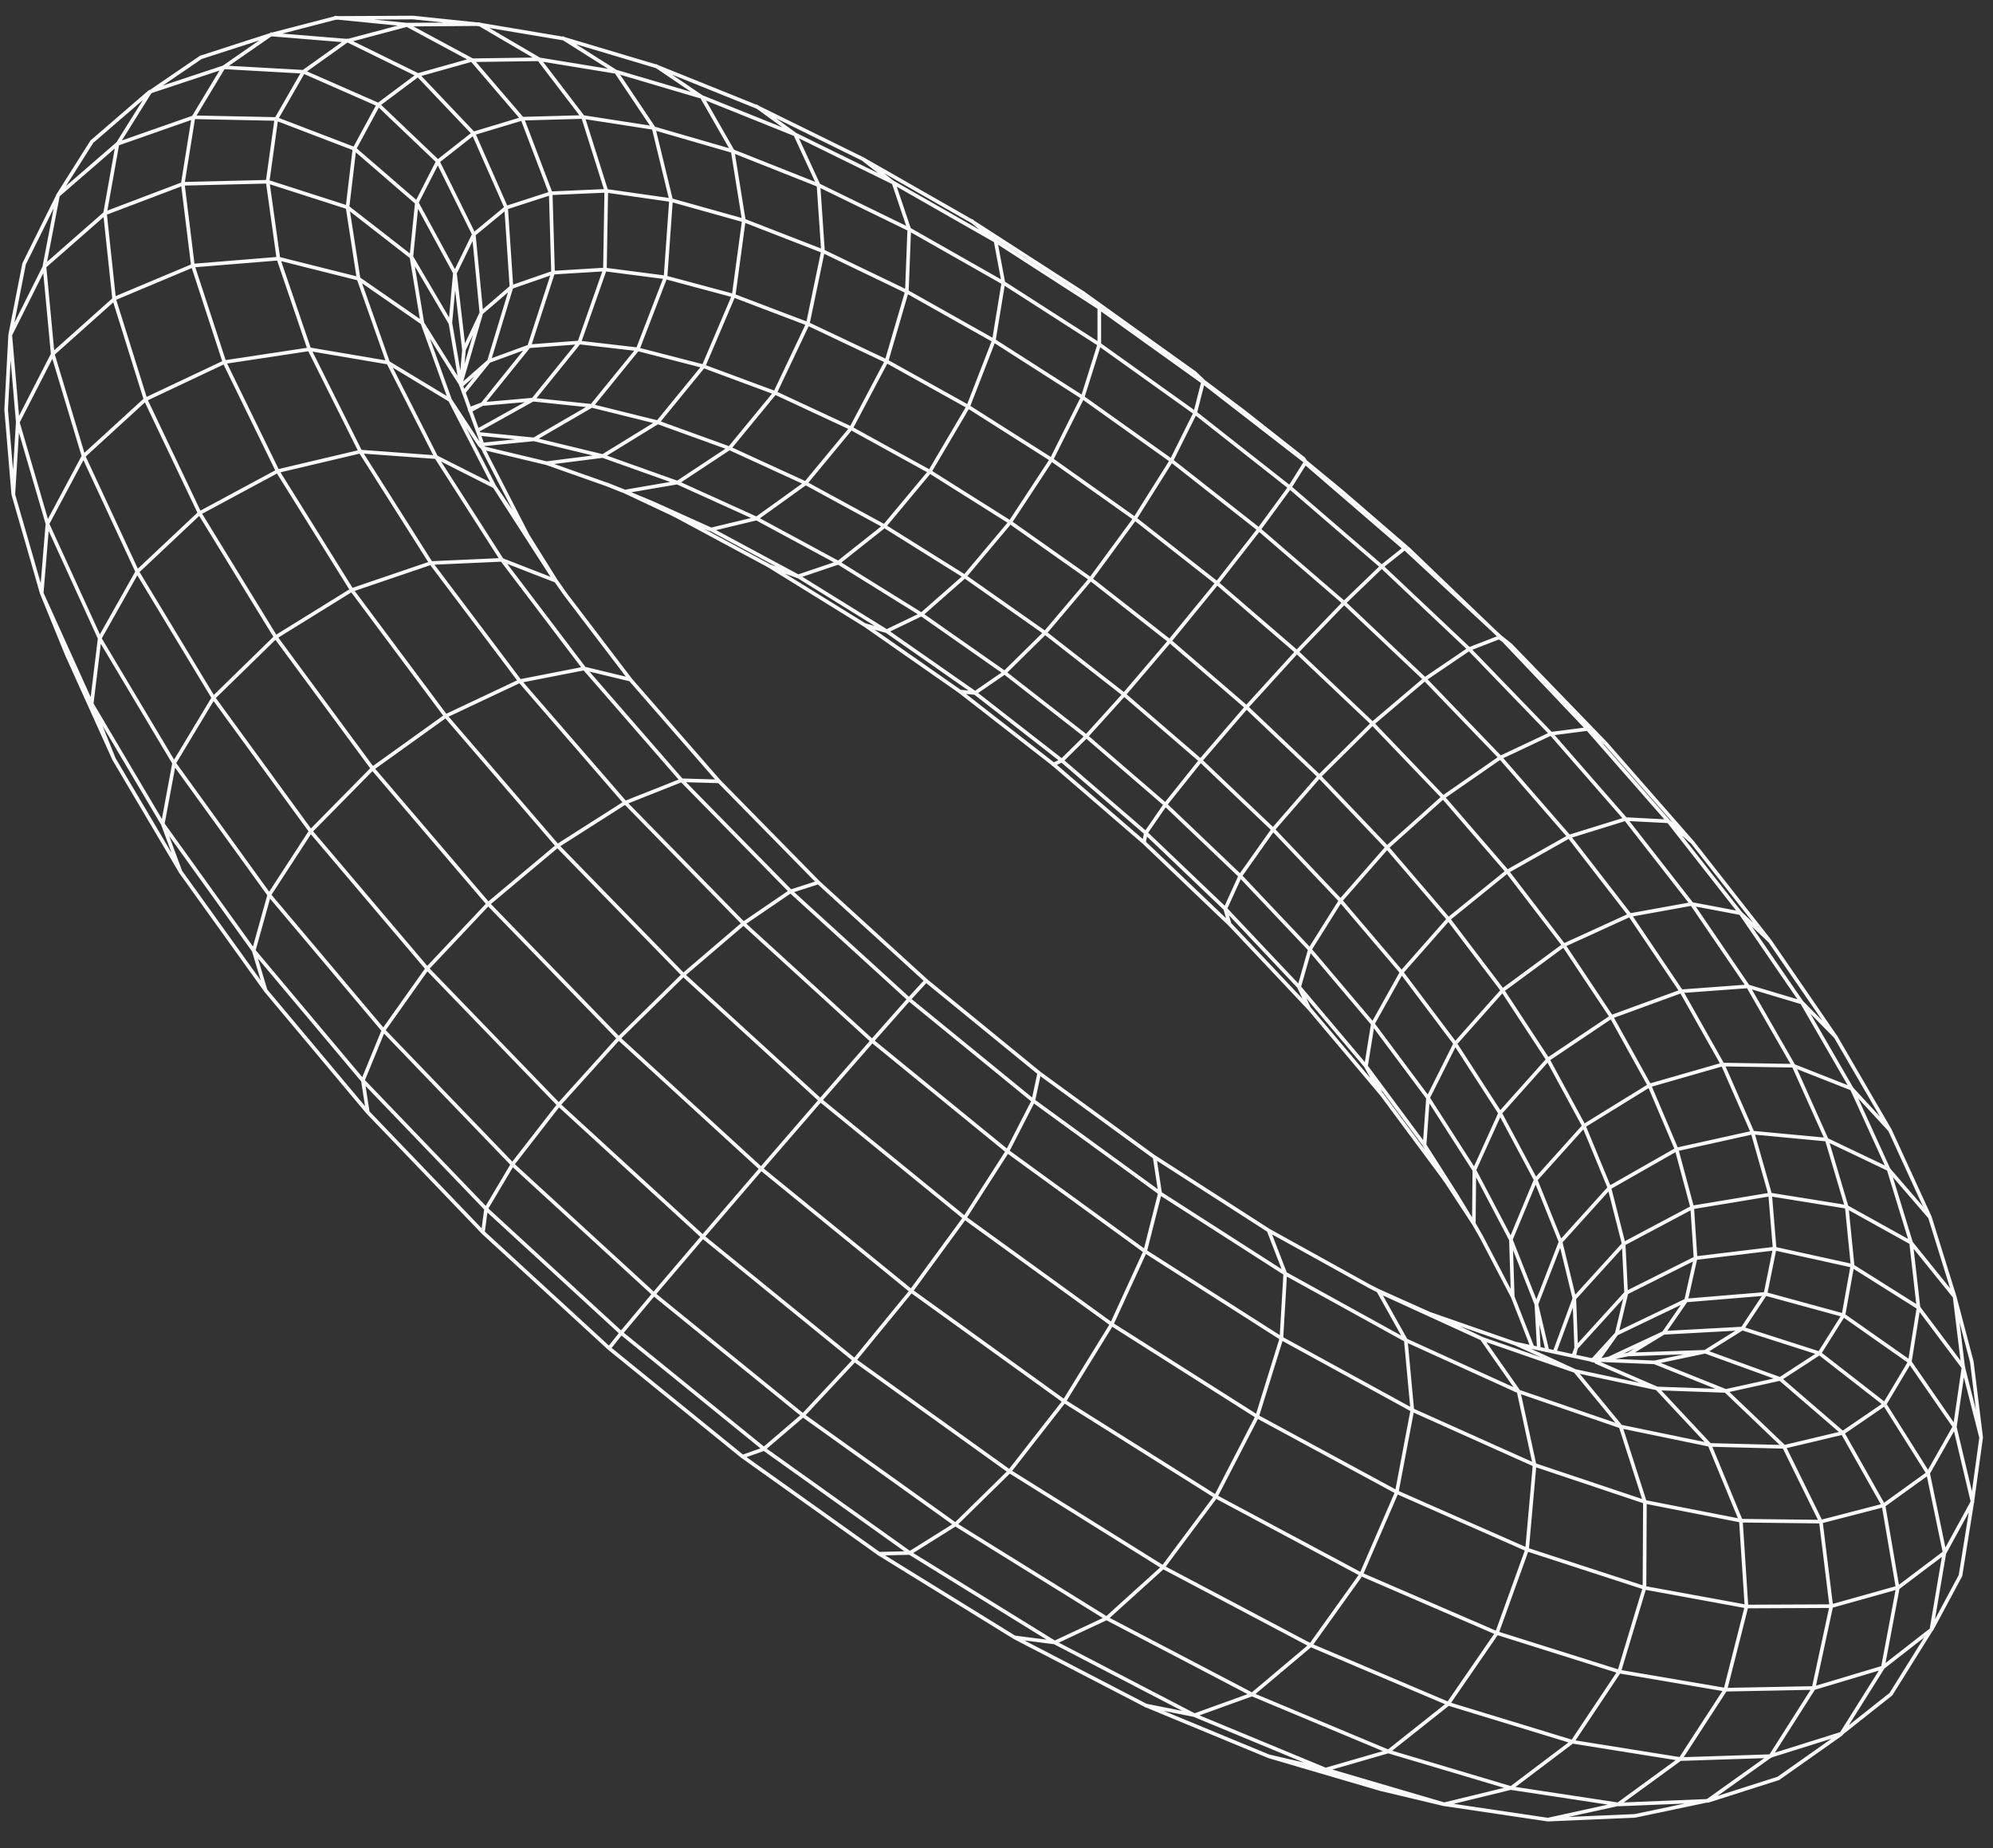 <svg width="55" height="51" viewBox="0 0 55 51" fill="none" xmlns="http://www.w3.org/2000/svg">
<rect x="0" y="0" width="55" height="51" fill="#333333" stroke="none"/>
<path id="Torus 9" d="M21.081 39.98L17.144 36.784M17.144 36.784L13.414 33.358L10.002 29.806L7.001 26.232L4.492 22.739L4.146 22.154L2.53 19.423L2.75 17.619L3.788 15.777L5.505 14.161L7.66 13.001L9.945 12.462L12.036 12.615L13.852 15.45L16.125 18.446L18.802 21.523L21.817 24.595L25.086 27.575L28.517 30.377L32.012 32.922M17.144 36.784L18.043 35.712L19.393 34.129L21.003 32.254L22.64 30.362L24.067 28.726L25.085 27.575L25.559 27.059M17.144 36.784L16.809 37.205M20.489 40.19L24.255 42.874L27.998 45.184L31.616 47.06L32.596 47.466L35.01 48.464L36.58 48.827L39.854 49.789L42.717 50.213L45.115 50.11L47.133 49.686L48.859 48.455L50.8 47.846L52.183 46.751L53.302 44.959L53.662 42.83L53.209 40.656L52.002 38.739L50.21 37.344L48.082 36.661L47.059 37.3L45.659 37.595M45.659 37.595L44.642 37.553L44.283 37.538L44.167 37.534L44.094 37.531L43.952 37.525L43.901 37.523L43.441 37.425L43.418 37.42L43.064 37.344L42.9 37.308L42.698 37.265L42.467 37.215L42.285 37.176L41.814 37.075L40.715 36.693L39.442 36.249L38.034 35.618L37.765 35.481L35.008 33.953L31.857 31.927M45.659 37.595L47.624 38.383M12.716 10.615L12.716 10.576L12.854 10.104L13.284 8.629L13.074 6.461L12.083 4.454L10.441 2.889M10.441 2.889L8.375 1.981L6.169 1.857L4.131 2.533L3.374 3.186L2.536 3.909L1.601 5.387L1.226 7.343L1.453 9.756L2.304 12.585L3.788 15.777L5.891 19.257L8.574 22.938L11.779 26.717L15.42 30.484L19.394 34.126L23.583 37.533L27.859 40.602L32.096 43.247L36.169 45.4L39.968 47.012M10.441 2.889L11.537 2.07L13.025 1.652M10.441 2.889L9.781 4.107L9.59 5.716L9.896 7.694L10.712 10.009L12.418 11.04L12.922 12.022L13.065 12.299L13.644 13.427L14.56 14.775M38.762 15.128L41.405 17.576L41.7 17.811M31.571 23.247L31.488 23.176L29.076 21.094L26.491 19.082L23.857 17.242M15.315 16.016L14.747 15.136L13.645 13.425L12.037 12.612L10.714 10.007L8.539 9.638L6.196 9.992L4.015 11.022L2.307 12.584L1.309 14.453L1.151 16.366L1.842 18.06L2.216 18.887L2.516 19.551L3.143 20.94M40.876 34.122L40.675 33.771L40.188 32.972L39.316 31.603L37.698 29.425L35.853 27.238L33.816 25.08L31.622 22.986M3.147 8.245L4.016 11.023L5.508 14.158L7.609 17.582L10.282 21.207L13.464 24.933L17.073 28.652L21.006 32.252L25.147 35.624L29.371 38.669L33.551 41.299L37.568 43.447L41.31 45.065L44.685 46.128L47.618 46.628L50.053 46.58M13.433 12.578L13.32 12.358L13.233 12.273L13.028 11.962L12.421 11.038L12.303 10.71L11.655 8.909L9.899 7.692L7.688 7.137L5.326 7.329L3.147 8.244M51.122 34.93L48.974 34.456L46.794 34.718L44.885 35.675L44.614 36.804L43.958 37.524M47.543 29.372L45.523 29.952L43.719 31.064L42.382 32.551L41.696 34.201L41.746 35.786M41.746 35.786L42.29 37.176M41.746 35.786L40.877 34.123L40.675 33.772L39.878 32.555L39.303 31.781L38.129 30.198L37.663 29.645L36.136 27.835L35.788 27.466L33.939 25.506L33.717 25.296L31.572 23.248L31.62 22.986L29.305 20.989L26.908 19.121L24.466 17.416L22.022 15.901L19.615 14.606L18.008 13.881L17.245 13.564L16.744 13.365M44.171 37.533L44.398 37.486L44.936 37.375L45.914 36.779L48.085 36.661L48.722 35.702L48.974 34.457L48.85 32.962L48.365 31.253L47.541 29.372M50.05 46.582L50.537 44.323L50.25 41.992L49.23 39.917L47.624 38.383M47.624 38.383L45.728 38.315L44.053 37.589M47.624 38.383L49.124 38.052L50.21 37.345L50.873 36.293L51.118 34.932M7.491 0.942L6.169 1.858L5.338 3.235L5.044 5.067L5.323 7.331L6.193 9.993L7.66 12.999L9.708 16.282L12.299 19.757L15.375 23.331L18.855 26.901L22.641 30.361L26.622 33.606L30.679 36.543L34.693 39.089L38.549 41.177L42.142 42.761L45.383 43.816L48.2 44.332L50.539 44.322L52.365 43.81M13.354 12.369L15.081 12.781M15.081 12.781L16.743 13.368L17.244 13.567L18.612 14.21L21.216 15.61L23.857 17.244L24.466 17.418L25.431 16.954L26.625 15.904L27.881 14.409L29.019 12.678L29.878 10.961L30.337 9.5L30.337 8.495L27.475 6.65L24.662 5.045L21.945 3.711L19.372 2.677L16.994 1.974L15.537 1.053M15.081 12.781L16.637 12.584L18.153 11.652L19.416 10.106L20.246 8.157L20.527 6.079L20.219 4.164L19.369 2.678L18.104 1.82M13.179 11.88L14.709 11.028L15.986 9.45L16.694 7.434L16.731 5.261L16.09 3.231L14.864 1.626L13.224 0.666L11.224 0.68L9.255 0.486M24.253 42.875L25.109 42.855L26.368 42.066L27.858 40.604L29.368 38.67L30.679 36.544L31.601 34.533L32.01 32.922M23.134 15.527L24.407 14.518L25.662 13.012L26.719 11.219L27.427 9.394L27.689 7.798L27.474 6.649L26.819 6.097M39.967 47.014L41.308 45.068L42.141 42.762L42.349 40.427L41.907 38.393L40.889 36.938L39.443 36.25M54.67 39.662L54.177 37.729L53.94 35.783L52.735 34.29L50.956 33.302L48.847 32.963L46.7 33.319L44.814 34.322L43.448 35.827L42.902 37.309M23.133 15.527L20.875 14.307L18.696 13.319L16.636 12.585L14.736 12.125L13.209 11.974M9.587 1.114L8.373 1.98L7.626 3.281L7.386 5.007L7.683 7.138L8.536 9.639L9.944 12.459L11.892 15.535L14.344 18.791L17.243 22.138L20.514 25.481L24.067 28.723L27.799 31.768L31.601 34.531L35.362 36.931L38.977 38.911L42.349 40.424L45.393 41.444L48.044 41.964L50.25 41.99L51.978 41.543L53.209 40.655L53.939 39.368M50.669 28.622L49.728 27.665L48.238 27.219L46.401 27.354L44.472 28.058L42.722 29.233L41.4 30.713L40.687 32.287L40.673 33.736M17.286 13.557L18.698 13.315L20.133 12.367L21.392 10.835L22.294 8.932L22.711 6.926L22.587 5.101L21.944 3.709L20.878 2.935M13.316 12.265L14.737 12.123L16.33 11.198L17.6 9.636L18.366 7.649L18.518 5.514L18.037 3.53M15.619 16.42L15.344 16.03L13.851 15.449L11.893 15.537L9.707 16.281L7.605 17.583L5.89 19.257L4.804 21.06L4.492 22.738L4.983 24.059M18.037 3.531L16.087 3.229L14.416 3.275L13.067 3.682L12.083 4.455L11.501 5.593L12.553 7.531L12.428 8.923M27.997 45.184L29.109 45.325L30.54 44.655L32.094 43.25L33.549 41.302L34.692 39.09L35.362 36.936L35.468 35.142L35.009 33.955M53.254 33.584L52.112 32.262L50.404 31.447L48.361 31.255L46.268 31.719L44.417 32.774L43.067 34.269L42.398 35.995L42.467 37.217M17.392 18.753L16.123 18.447L14.344 18.795L12.298 19.76L10.277 21.21L8.573 22.94L7.429 24.698L7.001 26.233L7.333 27.338M12.802 9.654L13.285 8.633L14.114 7.92L13.967 5.727L13.066 3.683L11.536 2.072L9.587 1.116M43.901 37.524L43.94 37.541L44.074 37.561L44.609 36.806L46.53 35.885L46.791 34.721L46.699 33.32L46.269 31.719L45.519 29.954L44.471 28.063L43.153 26.083L41.595 24.049L39.825 22L37.878 19.968L35.788 17.989M35.788 17.989L33.59 16.094L31.322 14.315L29.018 12.681L26.719 11.222L24.464 9.966L22.293 8.937L20.247 8.159L18.366 7.654L16.692 7.437L15.262 7.524L14.115 7.922L13.495 9.963L12.795 10.832M35.788 17.989L37.093 16.633L38.13 15.635L38.76 15.133M35.788 17.989L34.401 19.513L33.132 20.987L32.161 22.201L31.618 22.989M48.84 25.969L48.03 25.199L46.683 24.945L44.978 25.253L43.154 26.085L41.468 27.327L40.158 28.801L39.408 30.298L39.313 31.61L39.875 32.561M18.611 14.214L19.613 14.613L20.876 14.31L22.231 13.336L23.487 11.818L24.465 9.967L25.026 8.047L25.092 6.329L24.661 5.05L23.8 4.379M12.726 10.641L13.495 9.965L14.603 9.559L15.262 7.526L15.198 5.332L14.417 3.281L13.026 1.658M12.719 10.625L12.726 10.557L12.803 9.658L12.79 9.542L12.739 9.107L12.555 7.537L13.077 6.468L13.969 5.732L15.2 5.333L16.73 5.266L18.521 5.522L20.529 6.084L22.713 6.933L25.027 8.047L27.43 9.4L29.878 10.966L32.332 12.714L34.75 14.614L37.094 16.635L39.325 18.744L41.407 20.907L43.304 23.089L44.979 25.253L46.402 27.362L47.539 29.377L49.491 29.409L51.102 30.043L52.155 31.185L52.801 32.593L53.258 33.587L53.943 35.787L54.415 37.578L54.673 39.666L54.43 41.435L54.28 42.371L54.103 43.478L53.305 44.965L51.955 46.017L50.053 46.587L48.861 48.461L46.382 48.542L43.399 48.065L39.97 47.018L38.315 48.331L36.582 48.832L32.972 47.336L29.113 45.33L25.113 42.859L21.086 39.985L20.493 40.195L16.815 37.209L13.332 34.01L13.15 33.819L10.145 30.688L9.811 30.29L7.34 27.341L6.879 26.699L4.989 24.064L4.429 23.117L3.146 20.947L2.534 19.428L2.181 18.645L1.153 16.374L0.851 15.323L0.368 13.649L0.49 11.648L0.284 9.244L1.233 7.349L2.898 5.889L5.051 5.072L7.393 5.015L9.596 5.723L11.355 7.092L11.657 8.919L12.512 10.284L12.717 10.603L12.723 10.622L12.724 10.625L12.73 10.643L12.8 10.835L12.965 11.291L12.982 11.341L13.041 11.503L13.181 11.888L13.215 11.982L13.321 12.275L13.322 12.367L13.435 12.588L13.949 13.586L14.565 14.784L15.35 16.039L15.626 16.43L17.4 18.759L19.844 21.561L22.589 24.356L25.564 27.067L28.685 29.617L31.865 31.936L32.016 32.931L35.476 35.15L38.804 36.987L41.914 38.401L44.728 39.366L47.185 39.873L49.237 39.926L50.85 39.542L52.008 38.75L52.704 37.584L52.944 36.085L52.741 34.298L52.119 32.27L51.105 30.047L49.733 27.677L48.035 25.204L46.051 22.672L43.819 20.124L41.41 17.588L38.911 15.19L38.767 15.14L36.029 12.78L35.982 12.664L34.301 11.341L33.214 10.524L32.96 10.284L31.689 9.374L30.342 8.409L29.893 8.087L29.219 7.653L26.825 6.109L23.806 4.385L20.884 2.947L18.111 1.83L15.541 1.063L13.228 0.675L11.404 0.484L10.852 0.487L9.259 0.495L7.498 0.952L6.541 1.26L5.541 1.584L4.137 2.543L3.239 3.981L2.898 5.893L3.15 8.255L1.459 9.765L0.491 11.652L1.312 14.463L2.757 17.627L4.811 21.07L7.437 24.704L10.578 28.43L14.149 32.139L18.051 35.719L22.168 39.064L26.375 42.074L30.548 44.663L34.566 46.765L38.319 48.334L41.713 49.345L44.671 49.794L47.139 49.694L49.078 49.074L50.806 47.855L51.959 46.02L52.373 43.818L53.67 42.839L54.435 41.44L53.947 39.379L54.185 37.737L52.946 36.084L51.127 34.94L50.964 33.31L50.413 31.453L49.498 29.412L48.246 27.23L46.691 24.949L44.867 22.611L42.809 20.254L40.553 17.919L38.14 15.642L35.606 13.458L32.994 11.402L30.344 9.508L27.698 7.809L25.1 6.333L22.595 5.112L20.229 4.173L18.046 3.541L17.002 1.984L14.87 1.636L13.036 1.662L11.231 0.69L9.598 1.125L7.501 0.953M19.848 21.562L18.812 21.532L17.255 22.149L15.386 23.341L13.472 24.944L11.79 26.727L10.582 28.431L10.014 29.815L10.15 30.692M46.709 23.249L46.046 22.664L44.858 22.603L43.303 23.085L41.595 24.049L39.977 25.36L38.68 26.831L37.885 28.254M37.885 28.254L37.696 29.429L38.126 30.2M37.885 28.254L39.408 30.296L40.687 32.291L41.692 34.203L42.4 35.995L42.701 37.266M37.885 28.254L36.147 26.201L34.228 24.173L32.161 22.202L29.982 20.322L27.726 18.563L25.431 16.956L23.135 15.529L22.02 15.906L21.215 15.612M21.081 39.981L22.16 39.057L23.581 37.536L25.144 35.628L26.621 33.609L27.8 31.773L28.515 30.379L28.679 29.611M44.315 20.519L43.813 20.117L42.8 20.248L41.407 20.904L39.826 22L38.282 23.382L36.995 24.852L36.148 26.201L35.85 27.243L36.134 27.839M22.585 24.35L21.817 24.597L20.516 25.485L18.856 26.904L17.071 28.656L15.42 30.487L14.142 32.133L13.414 33.359L13.327 34.006M38.905 15.182L37.027 13.562L36.038 12.747L33.2 10.548L30.336 8.497L29.887 8.079M52.152 31.18L51.604 30.238L50.667 28.626L50.083 27.775L48.839 25.965L48.27 25.24L46.708 23.247L46.203 22.671L44.314 20.516L43.913 20.101L42.729 18.877L41.698 17.813L41.371 17.59L40.545 17.91L39.325 18.738L37.879 19.965L36.412 21.419L35.134 22.89L34.228 24.169L33.812 25.081L33.935 25.506M26.489 19.083L26.906 19.123L27.725 18.561L28.841 17.462L30.099 15.976L31.32 14.312L32.329 12.708L32.984 11.393L33.207 10.513L32.953 10.274M43.418 37.419L43.498 37.194L43.446 35.826L43.066 34.266L42.376 32.55L41.397 30.715L40.156 28.795L38.676 26.828L36.991 24.848L35.131 22.889L33.13 20.985L31.02 19.165L28.839 17.462L26.621 15.904L24.404 14.518L22.227 13.332L20.129 12.369L18.149 11.652L16.327 11.199L14.701 11.028L13.31 11.15L12.972 11.334M43.437 37.425L43.495 37.195L44.875 35.677L44.807 34.322L44.413 32.773L43.708 31.066L42.716 29.237L41.46 27.323L39.97 25.359L38.274 23.38L36.405 21.42L34.396 19.512L32.28 17.688L30.094 15.977L27.874 14.41L25.657 13.014L23.482 11.815L21.387 10.839L19.411 10.106L17.596 9.638L15.979 9.451L14.598 9.555L13.311 11.151L12.955 11.285M29.069 21.098L29.298 20.992L29.977 20.321L31.019 19.168L32.282 17.688L33.586 16.092L34.744 14.609L35.593 13.45L36.034 12.746L35.971 12.654M35.009 48.465L36.411 48.877L37.387 49.163L38.096 49.371L39.853 49.79L41.705 49.338L43.396 48.061L44.684 46.131L45.382 43.816L45.394 41.448L44.722 39.358L43.469 37.835L42.399 37.464L40.888 36.939L39.198 36.166L38.045 35.638M53.939 39.372L52.698 37.576L50.874 36.295L48.719 35.705L46.532 35.886L45.913 36.781L44.61 37.389L44.397 37.489M52.367 43.812L51.98 41.546L50.846 39.535L49.127 38.053L47.061 37.302L45.514 37.357L45.101 37.371L44.935 37.377M12.716 10.591L12.622 10.04L12.431 8.923L11.352 7.086L11.503 5.594L9.783 4.107L7.63 3.283L5.341 3.236L3.236 3.973L1.604 5.388L0.665 7.282L0.281 9.239L0.17 11.307L0.239 12.128L0.366 13.645M31.614 47.062L32.967 47.331L34.557 46.757L36.167 45.402L37.563 43.45L38.546 41.178L38.975 38.914L38.795 36.979L38.034 35.619L37.764 35.482M42.715 50.213L44.662 49.786L46.376 48.536L47.614 46.631L48.197 44.333L48.043 41.966L47.176 39.864L45.727 38.314L43.824 37.909L43.638 37.869L43.466 37.832L42.339 37.315L41.813 37.074" stroke="#FAFAFA" stroke-width="0.1" stroke-linecap="round" stroke-linejoin="round"/>
</svg>
